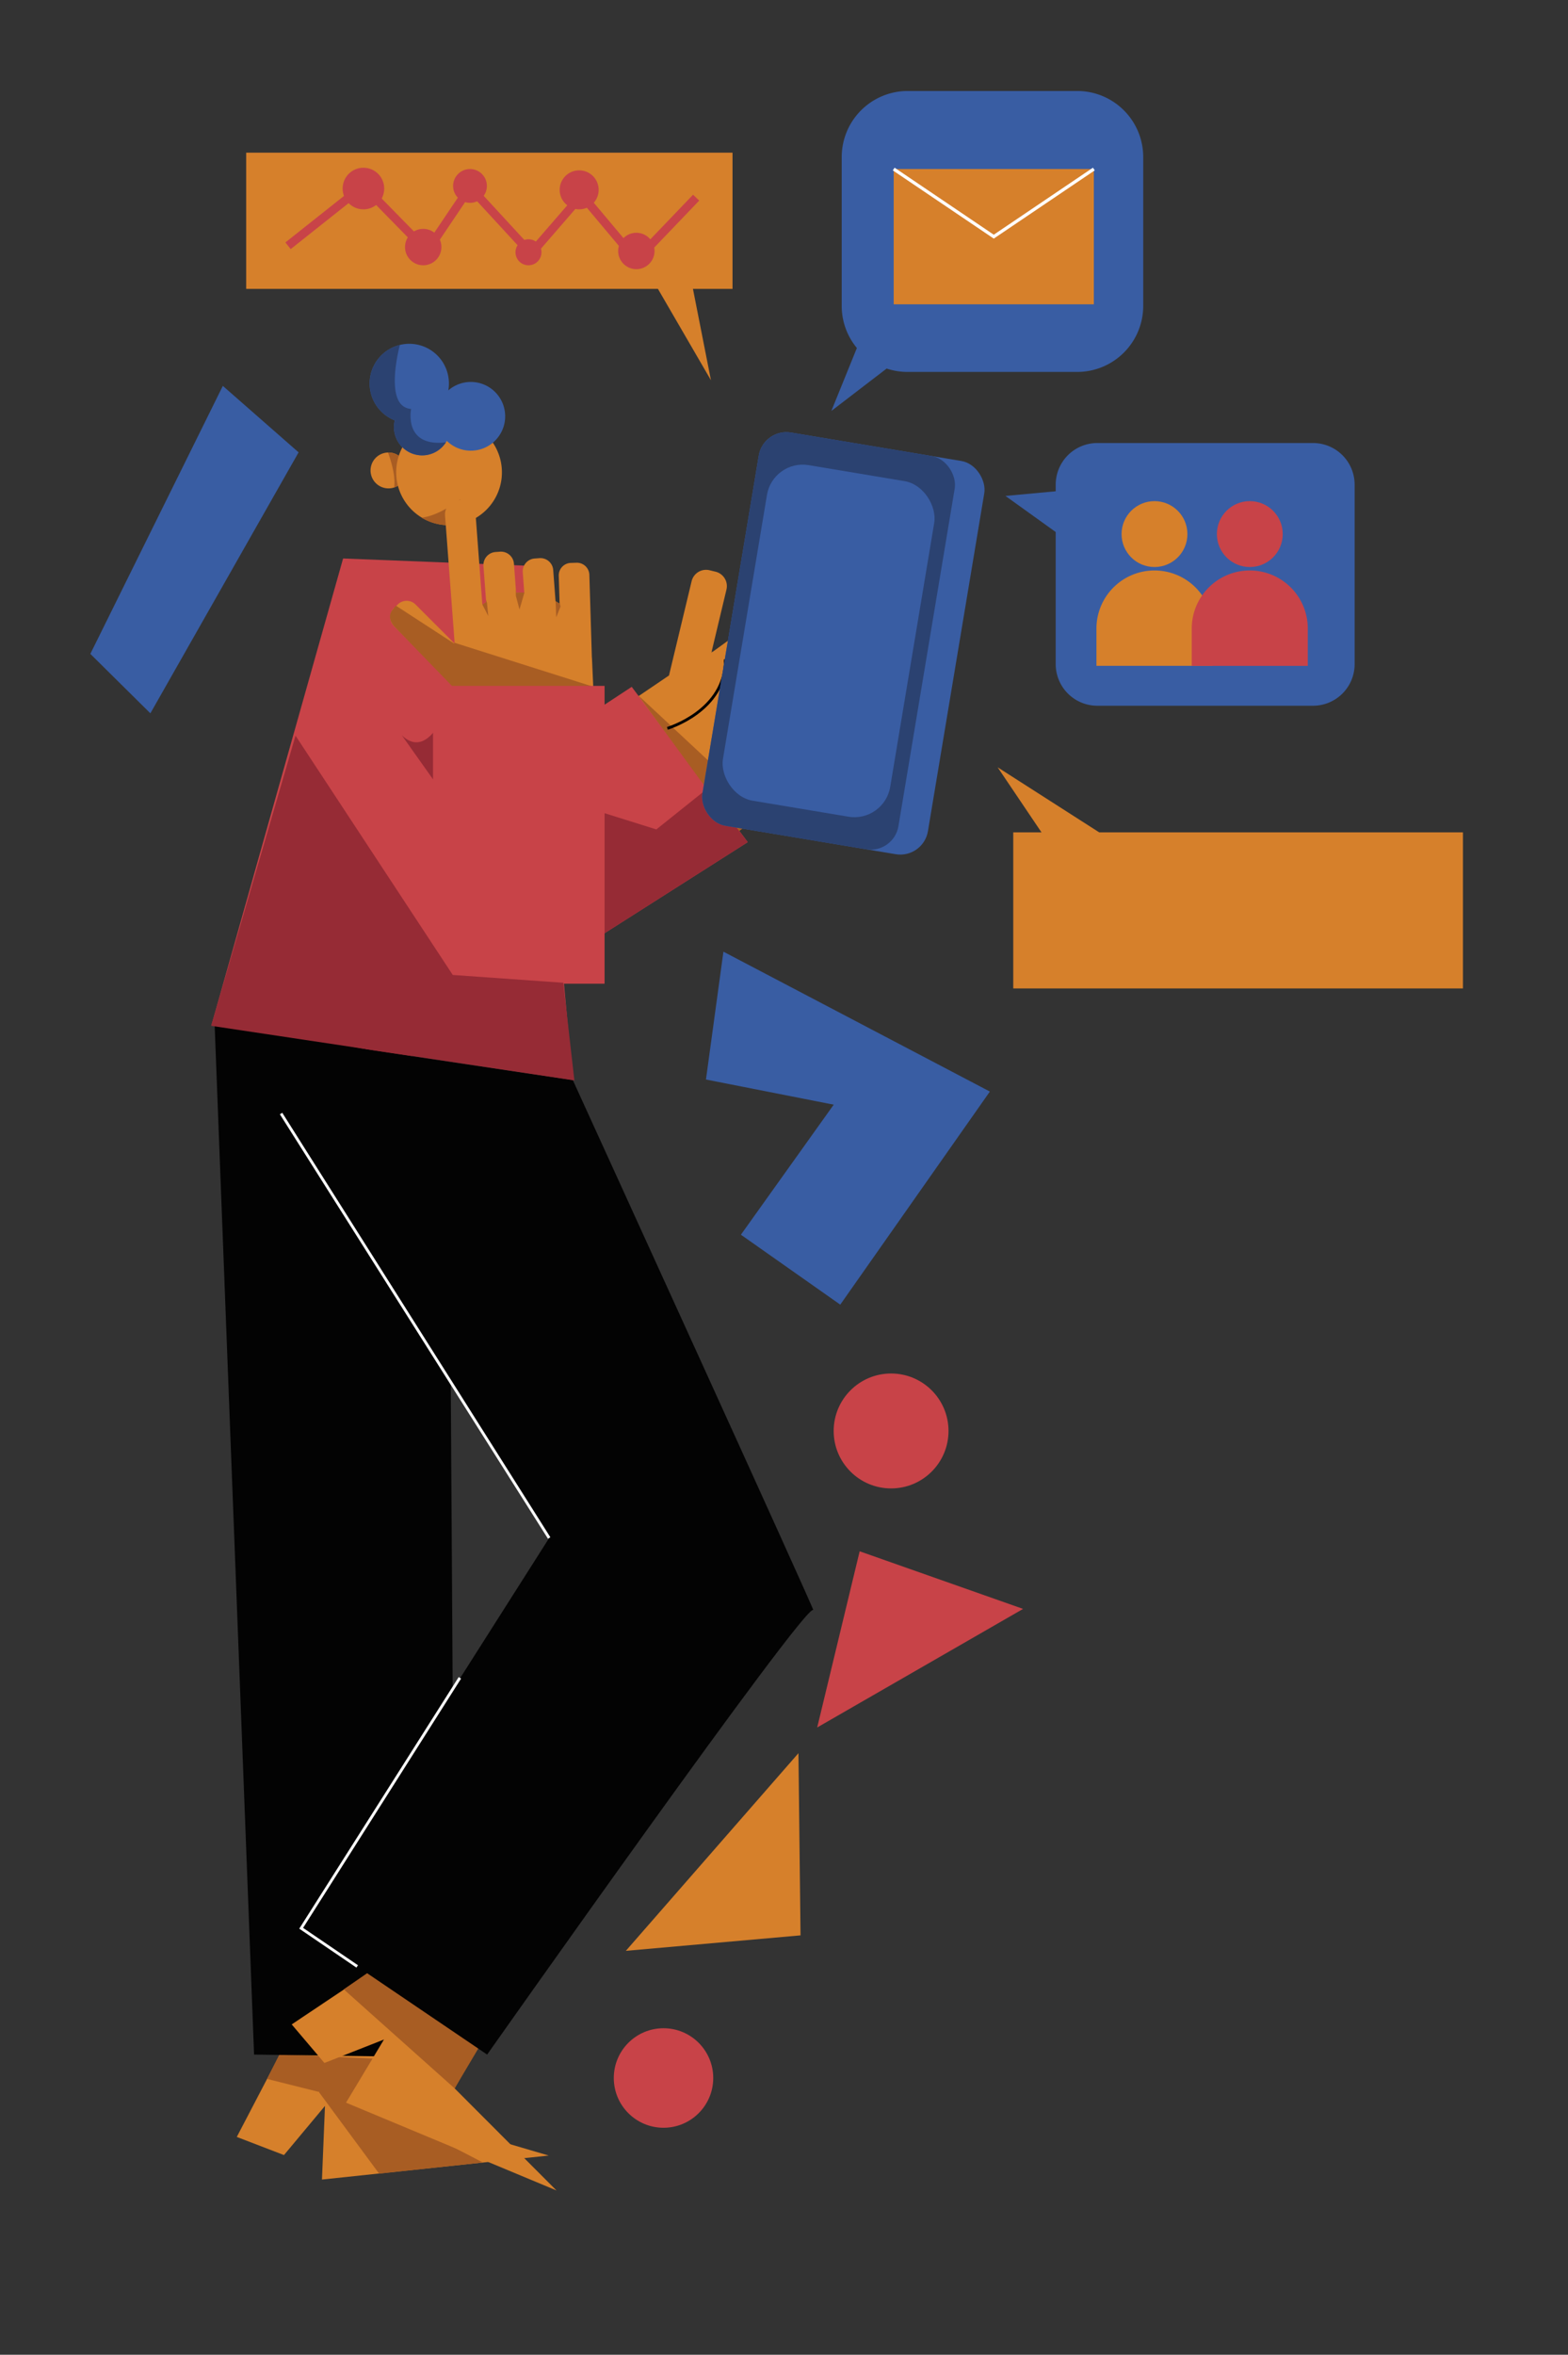 <svg id="Capa_1" data-name="Capa 1" xmlns="http://www.w3.org/2000/svg" viewBox="0 0 1290.08 1935.94"><rect x="0" y="0" width="1290.08" height="1935.94" fill="#333333" stroke="none"/><title>Mesa de trabajo 36</title><path d="M940.59,129.12V251.48a54.3,54.3,0,0,1-54.3,54.3H746.81A54.21,54.21,0,0,1,729.49,303L684,337.86l21-51.75a54.09,54.09,0,0,1-12.47-34.63V129.12a54.31,54.31,0,0,1,54.3-54.31H886.29A54.31,54.31,0,0,1,940.59,129.12Z" fill="#395da3"/><path d="M334.34,388.09a14.64,14.64,0,0,1-6.86,11.21s-.05.05-.08.05a7.17,7.17,0,0,1-.93.53l-.06,0a13.21,13.21,0,0,1-2.09.88l-.15.06h0l-.33.1a14.06,14.06,0,0,1-2.16.47h0a14.42,14.42,0,0,1-3.29.08,14.75,14.75,0,0,1-.55-29.34,10.69,10.69,0,0,1,1.38-.11,14.07,14.07,0,0,1,1.71.05,14.52,14.52,0,0,1,7.24,2.65c.33.22.64.47,1,.72a15.53,15.53,0,0,1,1.93,2A14.66,14.66,0,0,1,334.34,388.09Z" fill="#d6802b"/><path d="M332.71,365.1c-.66,1-1.28,2.1-1.85,3.2v0c-.51,1-1,2-1.41,3-.09.21-.18.42-.26.65s-.2.48-.29.72c-.26.68-.51,1.36-.74,2.08a14.52,14.52,0,0,0-7.24-2.65,14.07,14.07,0,0,0-1.71-.05,97.17,97.17,0,0,1,4.5,16,45.29,45.29,0,0,1,.7,12c0,.25,0,.5-.08.73a13.21,13.21,0,0,0,2.09-.88c0-.8.12-1.58.19-2.35l-.13,2.31a7.17,7.17,0,0,0,.93-.53s0,.1.05.14l0-.19,3.3-21.2c.09-.22.17-.44.25-.65.6-1.5,1.18-2.75,1.71-3.79,1.88-3.65,3.26-4.77,3.26-4.77l1.16-.9A28.83,28.83,0,0,1,332.71,365.1Z" fill="#a85d23"/><path d="M756.77,567.47a14.75,14.75,0,0,1-6.1,12l-142.4,103L607.2,681l-39.56,26.8L491.42,595.34l59-40,18.62-77.52a12.21,12.21,0,0,1,14.73-9l4.92,1.19a12.2,12.2,0,0,1,9,14.73L585.44,536l-.15.65,1.31-.95,98.47-71.25a14.75,14.75,0,0,1,17.3,23.9l-71,51.33c1.33.59,2.64,1.24,3.93,1.93l70.94-51.33a14.75,14.75,0,0,1,17.29,23.9l-65.37,47.3q.7,1,1.38,1.95c1,1.53,2,3.07,2.89,4.65l62.15-45A14.75,14.75,0,0,1,741.92,547l-70.71,51.16c0,.76.06,1.53.07,2.28l62.1-44.92a14.74,14.74,0,0,1,23.39,11.94Z" fill="#d6802b"/><path d="M611.8,527.7s58.51,17.89,66.47,89.13" fill="none" stroke="#000" stroke-miterlimit="10" stroke-width="2.31"/><polygon points="248.3 1654.46 194.82 1756.88 233.64 1771.78 267.38 1731.37 264.9 1791.9 451.46 1772.18 337.68 1738.75 337.99 1668.9 248.3 1654.46" fill="#d6802b"/><polygon points="397.29 1777.9 311.93 1787.05 262.3 1719.85 262.62 1719.69 261.97 1719.41 262.3 1719.85 219.72 1709.18 229.93 1688.98 339.26 1694.01 337.68 1738.75 307.37 1731.15 397.29 1777.9" fill="#a85d23"/><polygon points="282.06 1717.84 280.39 1717.41 280.06 1716.97 282.06 1717.84" fill="#a85d23"/><path d="M586.6,535.69l-1.31.95.15-.65C585.82,535.89,586.21,535.78,586.6,535.69Z" fill="#d6802b"/><polygon points="615.2 692.36 309.85 886.51 245.28 797.39 227.96 773.48 288.9 689 327.15 691.17 519.75 564.68 582.55 648.68 585.33 652.39 615.2 692.36" fill="#c84348"/><polygon points="525.1 571.61 628.35 667.85 607.32 683.93 525.1 571.61" fill="#a85d23"/><polygon points="615.2 692.36 309.85 886.51 203.35 793.79 245.28 797.39 366.61 807.83 485.06 721.82 436.74 698.62 459.77 656.79 540.01 681.91 581.77 648.49 615.2 692.36" fill="#962b35"/><path d="M549.08,598.81s48.55-14.37,47.67-56.73" fill="none" stroke="#000" stroke-miterlimit="10" stroke-width="2.31"/><polygon points="432.31 465.06 282.29 459.16 174.08 842.47 471.3 887.96 432.31 465.06" fill="#c84348"/><polygon points="176.44 838.64 209.04 1689.16 374.35 1691.53 369.22 875.86 176.44 838.64" fill="#030303"/><polygon points="336.05 1600.14 240 1664.36 266.92 1696.06 315.91 1676.78 284.7 1728.7 457.86 1800.88 374.06 1716.97 407.83 1655.83 336.05 1600.14" fill="#d6802b"/><polygon points="302.8 1621.75 396.9 1678.47 374.06 1716.97 282.84 1635.53 302.8 1621.75" fill="#a85d23"/><path d="M191.75,846.36l260.08,418.1-204.11,321,153.08,103.7s263.37-373.65,268.31-365.42S471.29,888,471.29,888Z" fill="#030303"/><polyline points="293.89 1616.68 247.79 1585.32 378.37 1379.42" fill="none" stroke="#fff" stroke-miterlimit="10" stroke-width="2.31"/><line x1="231.26" y1="915.49" x2="451.83" y2="1264.46" fill="none" stroke="#fff" stroke-miterlimit="10" stroke-width="2.31"/><polygon points="282.06 1717.84 280.39 1717.41 280.06 1716.97 282.06 1717.84" fill="#a85d23"/><path d="M412.81,392.05a43.48,43.48,0,0,1-44.59,39.73c-.82,0-1.64-.06-2.47-.13a43.53,43.53,0,0,1-38-31,.14.14,0,0,1,0-.06c-.11-.37-.21-.74-.31-1.12,0,0,0-.09-.05-.14-.32-1.25-.6-2.53-.82-3.8a43.86,43.86,0,0,1-.54-9.27c0-.56.06-1.13.11-1.71a42.73,42.73,0,0,1,2-9.8c.23-.72.48-1.4.74-2.08.09-.24.18-.49.29-.72s.17-.44.26-.65c.43-1,.9-2,1.41-3v0c.57-1.1,1.19-2.16,1.85-3.2a43.49,43.49,0,0,1,80.1,26.95Z" fill="#d6802b"/><path d="M374.07,529.2l-.41-.4.3-1Z" fill="#d6802b"/><polygon points="462.63 567.83 462.63 567.83 462.62 567.54 462.63 567.83" fill="#d6802b"/><polygon points="462.63 567.83 462.63 567.83 462.62 567.54 462.63 567.83" fill="#d6802b"/><polygon points="462.63 567.83 462.63 567.83 462.62 567.54 462.63 567.83" fill="#d6802b"/><path d="M330.6,604.52l41.71,58.82,1.07-96.24S356.27,629.12,330.6,604.52Z" fill="#962b35"/><path d="M378.76,410.41,368,431.8c-.82,0-1.64-.06-2.47-.13a43.35,43.35,0,0,1-18.7-6.07C361.59,424,378.22,410.84,378.76,410.41Z" fill="#a85d23"/><path d="M487.11,542.52c0-.8-.09-1.6-.16-2.39l-2.05-67.52a10.26,10.26,0,0,0-10.57-9.95l-4.61.14a10.26,10.26,0,0,0-10,10.57l.67,22.32,0,.59c-.71-.46-1.43-.89-2.16-1.3h0c-.38-.24-.77-.45-1.15-.67l-1.93-25.69a10.54,10.54,0,0,0-11.31-9.73l-4,.3a10.56,10.56,0,0,0-9.74,11.31l.94,12.58.27,3.54h0l0,.58h-.2c-.62,0-1.25,0-1.87,0-.87,0-1.73,0-2.6.06-.68,0-1.36.06-2,.13l-.31-4.15-1.48-19.78a10.72,10.72,0,0,0-11.49-9.89l-3.7.27a10.73,10.73,0,0,0-9.89,11.5l2.09,27.9.14,1.85c-1,.6-2,1.22-2.95,1.87a2.26,2.26,0,0,0-.2.13l-.05-.63-.13-1.74-5.46-72.81A11.85,11.85,0,0,0,378.57,411l-1.51.12a11.84,11.84,0,0,0-10.9,12.67L374,527.82l.11,1.38-.41-.4L341.92,497a10.41,10.41,0,0,0-14.73,0L324.13,500a10.42,10.42,0,0,0,0,14.73l48,48.14,2.69,60.75,115.7-5.11Zm-24.48,25.3v-.27l0,.27Z" fill="#d6802b"/><path d="M373,564.24l-1.19-.35L324.11,514.7s-6.21-6.53-1.46-12.94l3.09-3.81,48,31.2,0-.78,113.34,35.87Z" fill="#a85d23"/><path d="M396.88,497c1-.65,2.15-1.39,3.15-2l-.14-1.85.73,2.23,1.11,11.08Z" fill="#a85d23"/><path d="M429.3,487.16c.62,0,1.56,0,2.18,0l-4.06,13.92-3-11.27-.1-6.64.31,4.15c.67-.07,1.35-.11,2-.13C427.57,487.18,428.43,487.16,429.3,487.16Z" fill="#a85d23"/><path d="M461.18,498.66l-3.56,8.91-.48-13.27,1.14.67h0c.73.41,1.45.84,2.16,1.3l0-.59Z" fill="#a85d23"/><polygon points="595.2 782.42 814.42 897.42 691.33 1072.61 609.58 1015.11 685.94 908.2 580.83 887.53 595.2 782.42" fill="#395da3"/><polygon points="656.93 1441.36 514.92 1603.87 658.65 1591.15 656.93 1441.36" fill="#d6802b"/><circle cx="733.15" cy="1176.46" r="47.24" fill="#c84348"/><polygon points="841.75 1322.75 672.35 1420.23 707.29 1275.39 841.75 1322.75" fill="#c84348"/><polygon points="183.34 317.27 74.33 537.59 123.72 586.46 245.67 371.9 183.34 317.27" fill="#395da3"/><circle cx="545.91" cy="1708.42" r="40.91" fill="#c84348"/><rect x="356.27" y="563.89" width="141.15" height="244.87" fill="#c84348"/><path d="M415.53,344.7a28.25,28.25,0,0,1-47.93,17.75c-.24.42-.48.83-.74,1.23a23.19,23.19,0,0,1-42.64-14.49c.07-.78.17-1.55.31-2.3,0-.15.06-.27.09-.41.06-.29.13-.58.2-.87a32.6,32.6,0,0,1,2.37-61.52,32.14,32.14,0,0,1,12.35-1.32,32.6,32.6,0,0,1,29.69,35.28c-.08,1-.21,1.94-.38,2.9a28.25,28.25,0,0,1,46.68,23.75Z" fill="#395da3"/><path d="M329,283.6c-1.25,4.78-10.24,41.16,2.81,50.37a12.81,12.81,0,0,0,6.44,2.26,32.29,32.29,0,0,0,.07,11.6c1.7,8.52,8,18.23,28.55,15.85a23.19,23.19,0,0,1-42.64-14.49c.07-.78.17-1.55.31-2.3l.29-.33-.2-.08c.06-.29.13-.58.2-.87a32.6,32.6,0,0,1,2.37-61.52Z" fill="#2b4271"/><polygon points="463.42 807.98 372.52 801.56 243.14 604.81 173.7 843.36 472.58 888.25 463.42 807.98" fill="#962b35"/><rect x="599.76" y="365.11" width="188.1" height="327.77" rx="23.03" transform="translate(96.55 -106.99) rotate(9.47)" fill="#395da3"/><rect x="599.92" y="363.09" width="163.49" height="327.77" rx="23.11" transform="translate(96.05 -105.02) rotate(9.47)" fill="#2b4271"/><rect x="611.91" y="387.12" width="139.51" height="279.71" rx="29.81" transform="translate(96.05 -105.02) rotate(9.47)" fill="#395da3"/><polygon points="602.69 237.51 570.13 237.51 584.94 312.62 541.32 237.51 202.54 237.51 202.54 125.52 602.69 125.52 602.69 237.51" fill="#d6802b"/><rect x="735.29" y="138.97" width="164.67" height="111.21" fill="#d6802b"/><polyline points="735.29 138.97 817.62 194.57 899.96 138.97" fill="none" stroke="#fff" stroke-miterlimit="10" stroke-width="2.65"/><polygon points="1203.64 684.32 1203.64 812.64 833.66 812.64 833.66 684.32 856.89 684.32 820.83 630.85 904.37 684.32 1203.64 684.32" fill="#d6802b"/><path d="M1114.53,398.46V546a34.22,34.22,0,0,1-34.22,34.22H902.81A34.22,34.22,0,0,1,868.59,546V437.41l-41.35-29.68,41.35-3.83v-5.44a34.22,34.22,0,0,1,34.22-34.22h177.5A34.22,34.22,0,0,1,1114.53,398.46Z" fill="#395da3"/><circle cx="949.86" cy="439.09" r="27.09" fill="#d6802b"/><path d="M949.86,469h0a47.76,47.76,0,0,1,47.76,47.76v30.65a0,0,0,0,1,0,0H902.1a0,0,0,0,1,0,0V516.79A47.76,47.76,0,0,1,949.86,469Z" fill="#d6802b"/><circle cx="1028.28" cy="439.09" r="27.09" fill="#c84348"/><path d="M1028.28,469h0A47.76,47.76,0,0,1,1076,516.79v30.65a0,0,0,0,1,0,0H980.51a0,0,0,0,1,0,0V516.79A47.76,47.76,0,0,1,1028.28,469Z" fill="#c84348"/><polyline points="236.99 202.06 299.01 152.87 351.41 206.34 386.69 153.94 436.95 208.47 478.65 160.36 523.56 213.82 572.75 162.5" fill="none" stroke="#c84348" stroke-miterlimit="10" stroke-width="7"/><circle cx="299.01" cy="155.01" r="17.11" fill="#c84348"/><circle cx="348.2" cy="203.13" r="14.97" fill="#c84348"/><circle cx="386.69" cy="152.87" r="13.9" fill="#c84348"/><circle cx="434.81" cy="207.41" r="10.69" fill="#c84348"/><circle cx="476.51" cy="156.08" r="16.04" fill="#c84348"/><circle cx="523.56" cy="206.34" r="14.97" fill="#c84348"/></svg>